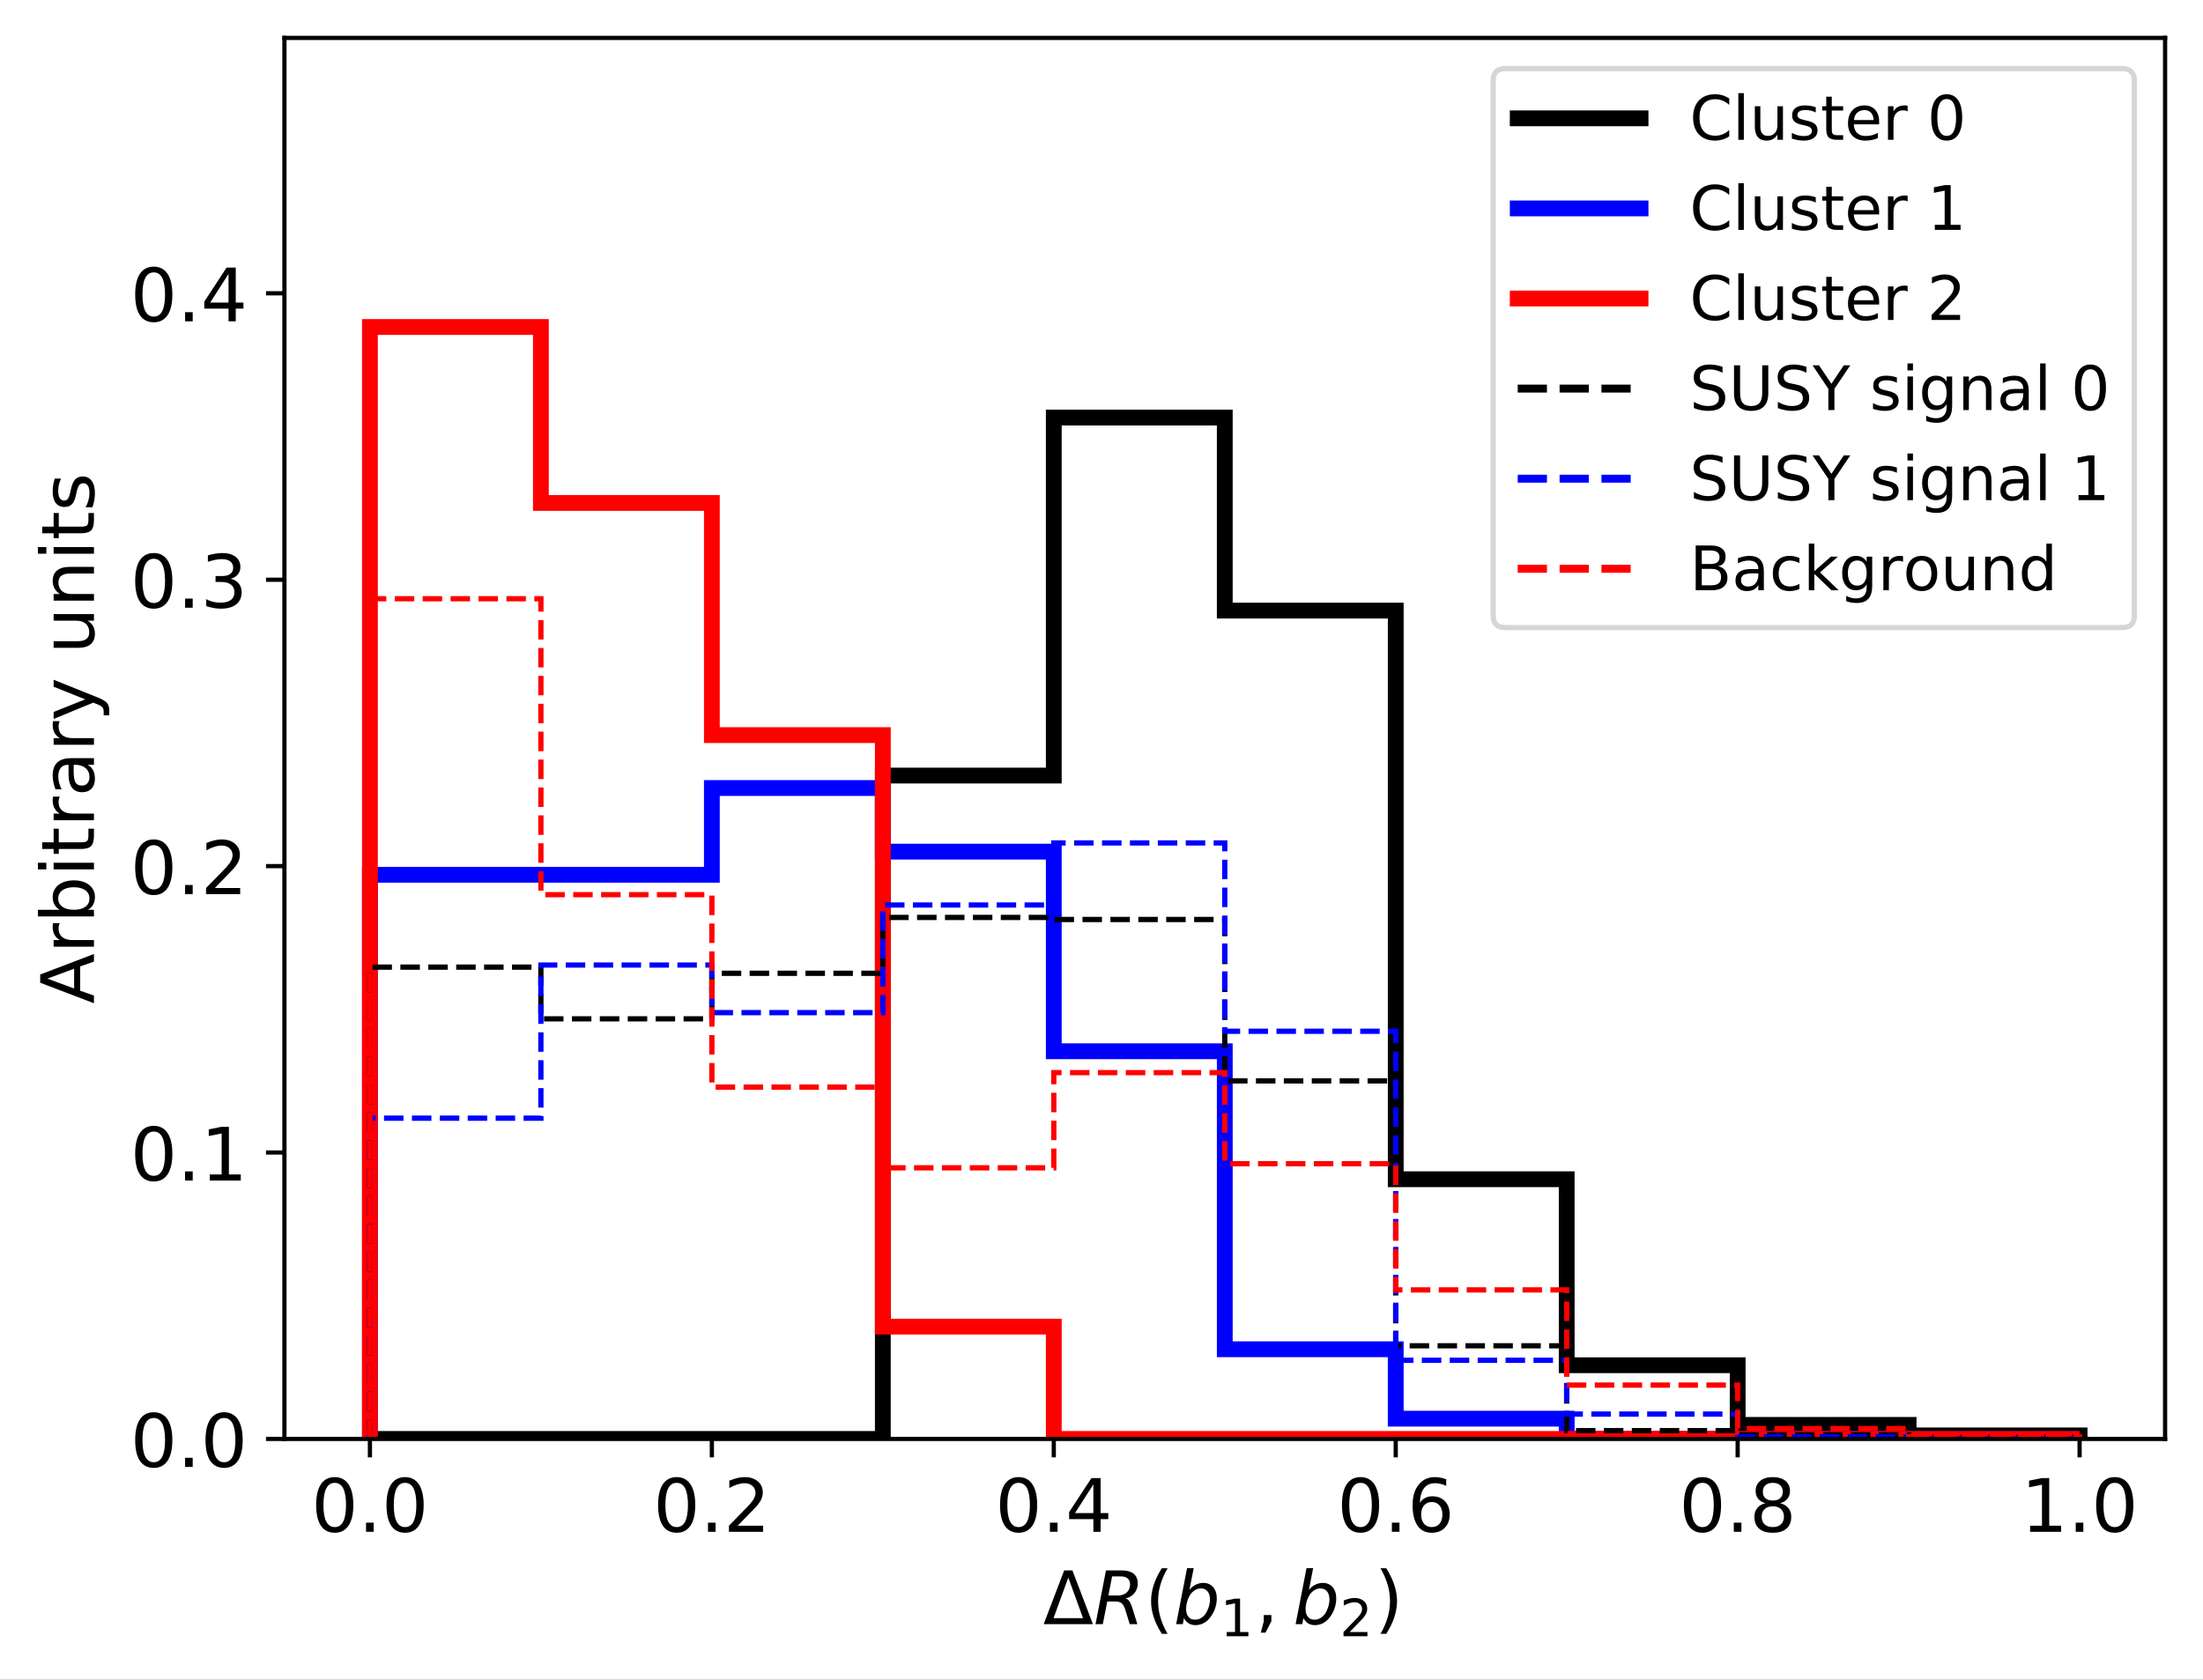 <?xml version="1.0" encoding="UTF-8"?>
<svg xmlns="http://www.w3.org/2000/svg" xmlns:xlink="http://www.w3.org/1999/xlink" width="418.332pt" height="319.059pt" viewBox="0 0 418.332 319.059" version="1.1">
<rect x="0" y="0" width="418.332" height="319.059" fill="#333333" stroke="none"/>
<defs>
<g>
<symbol overflow="visible" id="glyph0-0">
<path style="stroke:none;" d="M 4.453 -9.297 C 3.738 -9.297 3.207 -8.945 2.844 -8.246 C 2.477 -7.547 2.309 -6.496 2.309 -5.098 C 2.309 -3.695 2.477 -2.645 2.844 -1.945 C 3.207 -1.246 3.738 -0.895 4.453 -0.895 C 5.164 -0.895 5.699 -1.246 6.062 -1.945 C 6.41 -2.645 6.594 -3.695 6.594 -5.098 C 6.594 -6.496 6.41 -7.547 6.062 -8.246 C 5.699 -8.945 5.164 -9.297 4.453 -9.297 M 4.453 -10.387 C 5.586 -10.387 6.453 -9.926 7.07 -9.031 C 7.672 -8.121 7.98 -6.805 7.98 -5.098 C 7.98 -3.375 7.672 -2.059 7.07 -1.16 C 6.453 -0.266 5.586 0.184 4.453 0.184 C 3.305 0.184 2.422 -0.266 1.82 -1.16 C 1.219 -2.059 0.926 -3.375 0.926 -5.098 C 0.926 -6.805 1.219 -8.121 1.82 -9.031 C 2.422 -9.926 3.305 -10.387 4.453 -10.387 "/>
</symbol>
<symbol overflow="visible" id="glyph0-1">
<path style="stroke:none;" d="M 1.496 -1.734 L 2.941 -1.734 L 2.941 0 L 1.496 0 L 1.496 -1.734 "/>
</symbol>
<symbol overflow="visible" id="glyph0-2">
<path style="stroke:none;" d="M 2.688 -1.16 L 7.504 -1.16 L 7.504 0 L 1.023 0 L 1.023 -1.16 C 1.539 -1.695 2.254 -2.422 3.164 -3.348 C 4.059 -4.258 4.633 -4.844 4.871 -5.109 C 5.32 -5.602 5.629 -6.02 5.797 -6.371 C 5.965 -6.707 6.062 -7.055 6.062 -7.391 C 6.062 -7.926 5.867 -8.371 5.488 -8.707 C 5.109 -9.043 4.621 -9.227 4.004 -9.227 C 3.57 -9.227 3.109 -9.141 2.633 -9.004 C 2.156 -8.848 1.637 -8.625 1.094 -8.316 L 1.094 -9.715 C 1.652 -9.941 2.172 -10.109 2.645 -10.219 C 3.121 -10.332 3.57 -10.387 3.977 -10.387 C 5.027 -10.387 5.867 -10.121 6.496 -9.59 C 7.125 -9.059 7.449 -8.359 7.449 -7.477 C 7.449 -7.055 7.363 -6.648 7.211 -6.285 C 7.055 -5.906 6.777 -5.461 6.355 -4.957 C 6.242 -4.816 5.879 -4.438 5.266 -3.809 C 4.648 -3.18 3.793 -2.297 2.688 -1.16 "/>
</symbol>
<symbol overflow="visible" id="glyph0-3">
<path style="stroke:none;" d="M 5.293 -9.004 L 1.805 -3.555 L 5.293 -3.555 L 5.293 -9.004 M 4.93 -10.207 L 6.664 -10.207 L 6.664 -3.555 L 8.121 -3.555 L 8.121 -2.406 L 6.664 -2.406 L 6.664 0 L 5.293 0 L 5.293 -2.406 L 0.688 -2.406 L 0.688 -3.738 L 4.93 -10.207 "/>
</symbol>
<symbol overflow="visible" id="glyph0-4">
<path style="stroke:none;" d="M 4.621 -5.656 C 4.004 -5.656 3.516 -5.434 3.148 -5.012 C 2.785 -4.594 2.605 -4.004 2.605 -3.277 C 2.605 -2.535 2.785 -1.945 3.148 -1.527 C 3.516 -1.105 4.004 -0.895 4.621 -0.895 C 5.234 -0.895 5.727 -1.105 6.09 -1.527 C 6.453 -1.945 6.637 -2.535 6.637 -3.277 C 6.637 -4.004 6.453 -4.594 6.09 -5.012 C 5.727 -5.434 5.234 -5.656 4.621 -5.656 M 7.363 -9.98 L 7.363 -8.723 C 7.016 -8.891 6.664 -9.016 6.312 -9.102 C 5.949 -9.184 5.602 -9.227 5.266 -9.227 C 4.34 -9.227 3.641 -8.918 3.164 -8.301 C 2.688 -7.688 2.406 -6.746 2.352 -5.516 C 2.617 -5.906 2.953 -6.215 3.359 -6.426 C 3.766 -6.637 4.215 -6.746 4.703 -6.746 C 5.727 -6.746 6.539 -6.426 7.125 -5.809 C 7.715 -5.195 8.023 -4.34 8.023 -3.277 C 8.023 -2.227 7.699 -1.387 7.086 -0.758 C 6.469 -0.125 5.641 0.184 4.621 0.184 C 3.445 0.184 2.535 -0.266 1.918 -1.16 C 1.289 -2.059 0.98 -3.375 0.98 -5.098 C 0.98 -6.707 1.359 -7.992 2.129 -8.945 C 2.883 -9.898 3.922 -10.387 5.207 -10.387 C 5.543 -10.387 5.895 -10.348 6.258 -10.289 C 6.609 -10.219 6.973 -10.121 7.363 -9.98 "/>
</symbol>
<symbol overflow="visible" id="glyph0-5">
<path style="stroke:none;" d="M 4.453 -4.844 C 3.793 -4.844 3.277 -4.66 2.898 -4.312 C 2.52 -3.961 2.34 -3.484 2.34 -2.871 C 2.34 -2.254 2.52 -1.766 2.898 -1.414 C 3.277 -1.062 3.793 -0.895 4.453 -0.895 C 5.098 -0.895 5.613 -1.062 5.992 -1.43 C 6.371 -1.777 6.566 -2.254 6.566 -2.871 C 6.566 -3.484 6.371 -3.961 6.008 -4.312 C 5.629 -4.66 5.109 -4.844 4.453 -4.844 M 3.066 -5.434 C 2.477 -5.57 2.016 -5.852 1.68 -6.258 C 1.344 -6.664 1.191 -7.152 1.191 -7.742 C 1.191 -8.555 1.469 -9.199 2.059 -9.676 C 2.633 -10.148 3.43 -10.387 4.453 -10.387 C 5.461 -10.387 6.258 -10.148 6.848 -9.676 C 7.422 -9.199 7.715 -8.555 7.715 -7.742 C 7.715 -7.152 7.547 -6.664 7.211 -6.258 C 6.875 -5.852 6.426 -5.57 5.84 -5.434 C 6.496 -5.277 7.016 -4.969 7.391 -4.523 C 7.758 -4.074 7.953 -3.516 7.953 -2.871 C 7.953 -1.875 7.645 -1.121 7.043 -0.602 C 6.426 -0.07 5.57 0.184 4.453 0.184 C 3.316 0.184 2.449 -0.07 1.848 -0.602 C 1.246 -1.121 0.953 -1.875 0.953 -2.871 C 0.953 -3.516 1.133 -4.074 1.512 -4.523 C 1.875 -4.969 2.395 -5.277 3.066 -5.434 M 2.562 -7.617 C 2.562 -7.086 2.715 -6.664 3.051 -6.371 C 3.387 -6.074 3.852 -5.938 4.453 -5.938 C 5.039 -5.938 5.504 -6.074 5.84 -6.371 C 6.176 -6.664 6.344 -7.086 6.344 -7.617 C 6.344 -8.148 6.176 -8.555 5.84 -8.848 C 5.504 -9.141 5.039 -9.297 4.453 -9.297 C 3.852 -9.297 3.387 -9.141 3.051 -8.848 C 2.715 -8.555 2.562 -8.148 2.562 -7.617 "/>
</symbol>
<symbol overflow="visible" id="glyph0-6">
<path style="stroke:none;" d="M 1.734 -1.16 L 3.988 -1.16 L 3.988 -8.945 L 1.539 -8.457 L 1.539 -9.715 L 3.977 -10.207 L 5.363 -10.207 L 5.363 -1.16 L 7.617 -1.16 L 7.617 0 L 1.734 0 L 1.734 -1.16 "/>
</symbol>
<symbol overflow="visible" id="glyph0-7">
<path style="stroke:none;" d="M 4.34 -10.625 C 3.723 -9.562 3.277 -8.527 2.98 -7.504 C 2.676 -6.48 2.535 -5.445 2.535 -4.395 C 2.535 -3.332 2.676 -2.297 2.98 -1.273 C 3.277 -0.238 3.723 0.785 4.34 1.836 L 3.246 1.836 C 2.562 0.758 2.043 -0.281 1.707 -1.316 C 1.371 -2.352 1.203 -3.375 1.203 -4.395 C 1.203 -5.402 1.371 -6.426 1.707 -7.461 C 2.043 -8.496 2.547 -9.547 3.246 -10.625 L 4.34 -10.625 "/>
</symbol>
<symbol overflow="visible" id="glyph0-8">
<path style="stroke:none;" d="M 1.637 -1.734 L 3.078 -1.734 L 3.078 -0.559 L 1.961 1.609 L 1.078 1.609 L 1.637 -0.559 L 1.637 -1.734 "/>
</symbol>
<symbol overflow="visible" id="glyph0-9">
<path style="stroke:none;" d="M 1.121 -10.625 L 2.211 -10.625 C 2.883 -9.547 3.402 -8.496 3.738 -7.461 C 4.074 -6.426 4.258 -5.402 4.258 -4.395 C 4.258 -3.375 4.074 -2.352 3.738 -1.316 C 3.402 -0.281 2.883 0.758 2.211 1.836 L 1.121 1.836 C 1.723 0.785 2.172 -0.238 2.477 -1.273 C 2.773 -2.297 2.926 -3.332 2.926 -4.395 C 2.926 -5.445 2.773 -6.48 2.477 -7.504 C 2.172 -8.527 1.723 -9.562 1.121 -10.625 "/>
</symbol>
<symbol overflow="visible" id="glyph0-10">
<path style="stroke:none;" d="M 5.684 -5.504 C 6.344 -5.363 6.859 -5.066 7.223 -4.621 C 7.59 -4.172 7.785 -3.613 7.785 -2.969 C 7.785 -1.961 7.434 -1.176 6.746 -0.629 C 6.047 -0.086 5.066 0.184 3.793 0.184 C 3.359 0.184 2.91 0.141 2.465 0.055 C 2.016 -0.016 1.539 -0.141 1.062 -0.309 L 1.062 -1.637 C 1.441 -1.414 1.863 -1.246 2.324 -1.133 C 2.773 -1.023 3.246 -0.965 3.754 -0.965 C 4.621 -0.965 5.277 -1.133 5.727 -1.469 C 6.176 -1.805 6.41 -2.309 6.41 -2.969 C 6.41 -3.555 6.203 -4.031 5.781 -4.367 C 5.363 -4.703 4.773 -4.887 4.02 -4.887 L 2.828 -4.887 L 2.828 -6.02 L 4.074 -6.02 C 4.746 -6.02 5.266 -6.145 5.629 -6.426 C 5.992 -6.691 6.176 -7.086 6.176 -7.602 C 6.176 -8.121 5.977 -8.527 5.613 -8.805 C 5.234 -9.086 4.703 -9.227 4.02 -9.227 C 3.641 -9.227 3.234 -9.184 2.801 -9.102 C 2.367 -9.016 1.891 -8.891 1.371 -8.723 L 1.371 -9.953 C 1.891 -10.094 2.379 -10.207 2.844 -10.277 C 3.289 -10.348 3.723 -10.387 4.145 -10.387 C 5.18 -10.387 6.008 -10.148 6.621 -9.676 C 7.238 -9.199 7.547 -8.555 7.547 -7.742 C 7.547 -7.184 7.379 -6.707 7.055 -6.312 C 6.734 -5.922 6.273 -5.641 5.684 -5.504 "/>
</symbol>
<symbol overflow="visible" id="glyph1-0">
<path style="stroke:none;" d="M 3.527 -9.07 L 2.828 -5.445 L 4.605 -5.445 C 5.305 -5.445 5.867 -5.629 6.301 -6.02 C 6.719 -6.41 6.945 -6.914 6.945 -7.531 C 6.945 -8.023 6.789 -8.398 6.512 -8.664 C 6.215 -8.934 5.797 -9.07 5.266 -9.07 L 3.527 -9.07 M 6.062 -4.898 C 6.344 -4.828 6.594 -4.66 6.789 -4.395 C 6.984 -4.117 7.211 -3.586 7.461 -2.785 L 8.328 0 L 6.875 0 L 6.074 -2.617 C 5.867 -3.289 5.629 -3.738 5.363 -3.961 C 5.082 -4.188 4.676 -4.312 4.129 -4.312 L 2.605 -4.312 L 1.766 0 L 0.379 0 L 2.367 -10.207 L 5.473 -10.207 C 6.41 -10.207 7.141 -9.98 7.645 -9.562 C 8.148 -9.141 8.398 -8.527 8.398 -7.727 C 8.398 -7.016 8.176 -6.398 7.758 -5.879 C 7.32 -5.348 6.762 -5.027 6.062 -4.898 "/>
</symbol>
<symbol overflow="visible" id="glyph1-1">
<path style="stroke:none;" d="M 6.93 -4.676 C 6.93 -5.336 6.777 -5.852 6.469 -6.23 C 6.16 -6.594 5.754 -6.789 5.223 -6.789 C 4.828 -6.789 4.465 -6.691 4.129 -6.496 C 3.793 -6.301 3.5 -6.035 3.246 -5.684 C 2.98 -5.293 2.773 -4.859 2.617 -4.355 C 2.465 -3.852 2.395 -3.359 2.395 -2.871 C 2.395 -2.238 2.535 -1.75 2.844 -1.387 C 3.137 -1.023 3.543 -0.855 4.074 -0.855 C 4.465 -0.855 4.828 -0.938 5.164 -1.133 C 5.504 -1.316 5.809 -1.582 6.062 -1.945 C 6.312 -2.309 6.523 -2.742 6.691 -3.246 C 6.848 -3.754 6.93 -4.227 6.93 -4.676 M 3.023 -6.496 C 3.332 -6.914 3.711 -7.238 4.188 -7.477 C 4.648 -7.715 5.137 -7.84 5.656 -7.84 C 6.441 -7.84 7.055 -7.574 7.52 -7.043 C 7.98 -6.512 8.219 -5.797 8.219 -4.898 C 8.219 -4.156 8.078 -3.445 7.812 -2.758 C 7.531 -2.059 7.152 -1.441 6.648 -0.91 C 6.312 -0.547 5.938 -0.281 5.516 -0.098 C 5.082 0.086 4.633 0.184 4.172 0.184 C 3.668 0.184 3.246 0.07 2.883 -0.152 C 2.52 -0.379 2.211 -0.715 1.988 -1.16 L 1.766 0 L 0.504 0 L 2.574 -10.641 L 3.836 -10.641 L 3.023 -6.496 "/>
</symbol>
<symbol overflow="visible" id="glyph2-0">
<path style="stroke:none;" d="M 1.215 -0.812 L 2.793 -0.812 L 2.793 -6.262 L 1.078 -5.918 L 1.078 -6.801 L 2.781 -7.145 L 3.754 -7.145 L 3.754 -0.812 L 5.332 -0.812 L 5.332 0 L 1.215 0 L 1.215 -0.812 "/>
</symbol>
<symbol overflow="visible" id="glyph2-1">
<path style="stroke:none;" d="M 1.883 -0.812 L 5.254 -0.812 L 5.254 0 L 0.715 0 L 0.715 -0.812 C 1.078 -1.188 1.578 -1.695 2.215 -2.344 C 2.844 -2.98 3.242 -3.391 3.41 -3.578 C 3.723 -3.922 3.941 -4.215 4.059 -4.461 C 4.176 -4.695 4.242 -4.938 4.242 -5.176 C 4.242 -5.547 4.105 -5.859 3.84 -6.094 C 3.578 -6.332 3.234 -6.457 2.805 -6.457 C 2.5 -6.457 2.176 -6.398 1.844 -6.301 C 1.508 -6.195 1.148 -6.035 0.766 -5.82 L 0.766 -6.801 C 1.156 -6.957 1.52 -7.074 1.852 -7.152 C 2.184 -7.23 2.5 -7.273 2.781 -7.273 C 3.52 -7.273 4.105 -7.086 4.547 -6.715 C 4.988 -6.34 5.215 -5.852 5.215 -5.234 C 5.215 -4.938 5.156 -4.656 5.047 -4.398 C 4.938 -4.137 4.742 -3.82 4.449 -3.469 C 4.371 -3.371 4.117 -3.105 3.684 -2.664 C 3.254 -2.223 2.656 -1.605 1.883 -0.812 "/>
</symbol>
<symbol overflow="visible" id="glyph3-0">
<path style="stroke:none;" d="M -8.848 -4.789 L -3.766 -2.91 L -3.766 -6.664 L -8.848 -4.789 M -10.207 -4.004 L -10.207 -5.57 L 0 -9.465 L 0 -8.023 L -2.617 -7.098 L -2.617 -2.492 L 0 -1.566 L 0 -0.113 L -10.207 -4.004 "/>
</symbol>
<symbol overflow="visible" id="glyph3-1">
<path style="stroke:none;" d="M -6.48 -5.754 C -6.566 -5.613 -6.621 -5.461 -6.664 -5.293 C -6.691 -5.125 -6.719 -4.941 -6.719 -4.746 C -6.719 -4.031 -6.48 -3.484 -6.02 -3.109 C -5.559 -2.715 -4.898 -2.535 -4.031 -2.535 L 0 -2.535 L 0 -1.273 L -7.656 -1.273 L -7.656 -2.535 L -6.469 -2.535 C -6.93 -2.785 -7.281 -3.137 -7.504 -3.555 C -7.727 -3.977 -7.84 -4.492 -7.84 -5.109 C -7.84 -5.195 -7.824 -5.293 -7.824 -5.402 C -7.812 -5.504 -7.797 -5.613 -7.77 -5.754 L -6.48 -5.754 "/>
</symbol>
<symbol overflow="visible" id="glyph3-2">
<path style="stroke:none;" d="M -3.82 -6.816 C -4.746 -6.816 -5.461 -6.621 -5.992 -6.242 C -6.523 -5.852 -6.789 -5.336 -6.789 -4.676 C -6.789 -4.004 -6.523 -3.484 -5.992 -3.109 C -5.461 -2.715 -4.746 -2.535 -3.82 -2.535 C -2.898 -2.535 -2.172 -2.715 -1.637 -3.109 C -1.105 -3.484 -0.855 -4.004 -0.855 -4.676 C -0.855 -5.336 -1.105 -5.852 -1.637 -6.242 C -2.172 -6.621 -2.898 -6.816 -3.82 -6.816 M -6.496 -2.535 C -6.945 -2.785 -7.281 -3.121 -7.504 -3.527 C -7.727 -3.934 -7.84 -4.426 -7.84 -4.984 C -7.84 -5.906 -7.461 -6.664 -6.734 -7.254 C -5.992 -7.824 -5.027 -8.121 -3.82 -8.121 C -2.617 -8.121 -1.637 -7.824 -0.91 -7.254 C -0.184 -6.664 0.184 -5.906 0.184 -4.984 C 0.184 -4.426 0.07 -3.934 -0.141 -3.527 C -0.352 -3.121 -0.688 -2.785 -1.148 -2.535 L 0 -2.535 L 0 -1.273 L -10.641 -1.273 L -10.641 -2.535 L -6.496 -2.535 "/>
</symbol>
<symbol overflow="visible" id="glyph3-3">
<path style="stroke:none;" d="M -7.656 -1.316 L -7.656 -2.574 L 0 -2.574 L 0 -1.316 L -7.656 -1.316 M -10.641 -1.316 L -10.641 -2.574 L -9.043 -2.574 L -9.043 -1.316 L -10.641 -1.316 "/>
</symbol>
<symbol overflow="visible" id="glyph3-4">
<path style="stroke:none;" d="M -9.828 -2.562 L -7.656 -2.562 L -7.656 -5.152 L -6.68 -5.152 L -6.68 -2.562 L -2.52 -2.562 C -1.891 -2.562 -1.484 -2.645 -1.316 -2.812 C -1.133 -2.98 -1.051 -3.332 -1.051 -3.863 L -1.051 -5.152 L 0 -5.152 L 0 -3.863 C 0 -2.883 -0.184 -2.211 -0.547 -1.848 C -0.91 -1.484 -1.566 -1.301 -2.52 -1.301 L -6.68 -1.301 L -6.68 -0.379 L -7.656 -0.379 L -7.656 -1.301 L -9.828 -1.301 L -9.828 -2.562 "/>
</symbol>
<symbol overflow="visible" id="glyph3-5">
<path style="stroke:none;" d="M -3.852 -4.801 C -3.852 -3.781 -3.723 -3.078 -3.5 -2.688 C -3.262 -2.297 -2.871 -2.102 -2.309 -2.102 C -1.863 -2.102 -1.496 -2.238 -1.246 -2.535 C -0.98 -2.828 -0.855 -3.234 -0.855 -3.738 C -0.855 -4.438 -1.094 -4.996 -1.598 -5.418 C -2.086 -5.84 -2.742 -6.047 -3.57 -6.047 L -3.852 -6.047 L -3.852 -4.801 M -4.367 -7.309 L 0 -7.309 L 0 -6.047 L -1.16 -6.047 C -0.688 -5.754 -0.352 -5.391 -0.141 -4.969 C 0.07 -4.551 0.184 -4.02 0.184 -3.402 C 0.184 -2.617 -0.027 -1.988 -0.461 -1.527 C -0.895 -1.062 -1.484 -0.84 -2.227 -0.84 C -3.078 -0.84 -3.723 -1.121 -4.172 -1.707 C -4.605 -2.281 -4.828 -3.137 -4.828 -4.285 L -4.828 -6.047 L -4.957 -6.047 C -5.531 -6.047 -5.977 -5.852 -6.301 -5.473 C -6.609 -5.098 -6.777 -4.562 -6.777 -3.879 C -6.777 -3.43 -6.719 -3.012 -6.609 -2.59 C -6.496 -2.172 -6.344 -1.777 -6.145 -1.398 L -7.309 -1.398 C -7.477 -1.848 -7.617 -2.297 -7.699 -2.73 C -7.785 -3.164 -7.84 -3.586 -7.84 -4.004 C -7.84 -5.109 -7.547 -5.938 -6.973 -6.48 C -6.398 -7.027 -5.531 -7.309 -4.367 -7.309 "/>
</symbol>
<symbol overflow="visible" id="glyph3-6">
<path style="stroke:none;" d="M 0.699 -4.508 C 1.598 -4.145 2.199 -3.793 2.477 -3.457 C 2.758 -3.121 2.898 -2.676 2.898 -2.113 L 2.898 -1.105 L 1.848 -1.105 L 1.848 -1.848 C 1.848 -2.184 1.766 -2.449 1.598 -2.645 C 1.43 -2.844 1.051 -3.051 0.434 -3.289 L -0.125 -3.516 L -7.656 -0.422 L -7.656 -1.75 L -1.664 -4.145 L -7.656 -6.539 L -7.656 -7.867 L 0.699 -4.508 "/>
</symbol>
<symbol overflow="visible" id="glyph3-7">
<path style="stroke:none;" d=""/>
</symbol>
<symbol overflow="visible" id="glyph3-8">
<path style="stroke:none;" d="M -3.023 -1.191 L -7.656 -1.191 L -7.656 -2.449 L -3.066 -2.449 C -2.34 -2.449 -1.805 -2.59 -1.441 -2.871 C -1.078 -3.148 -0.895 -3.57 -0.895 -4.145 C -0.895 -4.816 -1.105 -5.363 -1.539 -5.754 C -1.973 -6.145 -2.562 -6.344 -3.316 -6.344 L -7.656 -6.344 L -7.656 -7.602 L 0 -7.602 L 0 -6.344 L -1.176 -6.344 C -0.699 -6.035 -0.363 -5.672 -0.141 -5.277 C 0.07 -4.871 0.184 -4.41 0.184 -3.879 C 0.184 -2.996 -0.086 -2.324 -0.629 -1.875 C -1.16 -1.414 -1.961 -1.191 -3.023 -1.191 M -7.84 -4.355 L -7.84 -4.355 "/>
</symbol>
<symbol overflow="visible" id="glyph3-9">
<path style="stroke:none;" d="M -4.621 -7.688 L 0 -7.688 L 0 -6.426 L -4.578 -6.426 C -5.305 -6.426 -5.84 -6.273 -6.203 -5.992 C -6.566 -5.711 -6.746 -5.293 -6.746 -4.73 C -6.746 -4.047 -6.523 -3.516 -6.09 -3.121 C -5.656 -2.73 -5.066 -2.535 -4.324 -2.535 L 0 -2.535 L 0 -1.273 L -7.656 -1.273 L -7.656 -2.535 L -6.469 -2.535 C -6.914 -2.828 -7.266 -3.18 -7.488 -3.598 C -7.715 -4.004 -7.84 -4.48 -7.84 -5.012 C -7.84 -5.879 -7.559 -6.551 -7.016 -7 C -6.469 -7.449 -5.672 -7.688 -4.621 -7.688 "/>
</symbol>
<symbol overflow="visible" id="glyph3-10">
<path style="stroke:none;" d="M -7.434 -6.203 L -6.242 -6.203 C -6.41 -5.84 -6.551 -5.473 -6.648 -5.098 C -6.734 -4.703 -6.789 -4.312 -6.789 -3.906 C -6.789 -3.277 -6.691 -2.801 -6.496 -2.492 C -6.301 -2.184 -6.02 -2.031 -5.641 -2.031 C -5.348 -2.031 -5.125 -2.141 -4.957 -2.367 C -4.789 -2.59 -4.621 -3.039 -4.48 -3.711 L -4.383 -4.145 C -4.188 -5.039 -3.906 -5.672 -3.57 -6.047 C -3.219 -6.41 -2.73 -6.609 -2.113 -6.609 C -1.398 -6.609 -0.84 -6.328 -0.434 -5.77 C -0.016 -5.207 0.184 -4.426 0.184 -3.445 C 0.184 -3.023 0.141 -2.605 0.07 -2.156 C 0 -1.707 -0.113 -1.246 -0.281 -0.758 L -1.582 -0.758 C -1.328 -1.219 -1.148 -1.68 -1.035 -2.129 C -0.91 -2.574 -0.855 -3.023 -0.855 -3.473 C -0.855 -4.059 -0.953 -4.523 -1.148 -4.844 C -1.344 -5.152 -1.637 -5.32 -2.016 -5.32 C -2.352 -5.32 -2.617 -5.195 -2.801 -4.969 C -2.98 -4.746 -3.164 -4.242 -3.332 -3.457 L -3.43 -3.023 C -3.598 -2.238 -3.852 -1.664 -4.188 -1.328 C -4.523 -0.98 -4.984 -0.812 -5.586 -0.812 C -6.301 -0.812 -6.859 -1.062 -7.254 -1.566 C -7.645 -2.07 -7.84 -2.801 -7.84 -3.754 C -7.84 -4.215 -7.797 -4.648 -7.727 -5.066 C -7.656 -5.473 -7.559 -5.852 -7.434 -6.203 "/>
</symbol>
<symbol overflow="visible" id="glyph4-0">
<path style="stroke:none;" d="M 7.512 -7.848 L 7.512 -6.637 C 7.113 -6.984 6.707 -7.254 6.262 -7.441 C 5.82 -7.617 5.363 -7.707 4.875 -7.707 C 3.895 -7.707 3.148 -7.406 2.637 -6.812 C 2.121 -6.215 1.867 -5.363 1.867 -4.246 C 1.867 -3.125 2.121 -2.262 2.637 -1.668 C 3.148 -1.074 3.895 -0.781 4.875 -0.781 C 5.363 -0.781 5.82 -0.863 6.262 -1.051 C 6.707 -1.223 7.113 -1.492 7.512 -1.855 L 7.512 -0.652 C 7.102 -0.375 6.672 -0.176 6.227 -0.047 C 5.785 0.082 5.305 0.152 4.805 0.152 C 3.523 0.152 2.508 -0.234 1.762 -1.016 C 1.016 -1.797 0.652 -2.867 0.652 -4.246 C 0.652 -5.609 1.016 -6.684 1.762 -7.477 C 2.508 -8.258 3.523 -8.652 4.805 -8.652 C 5.316 -8.652 5.797 -8.582 6.238 -8.453 C 6.684 -8.316 7.113 -8.117 7.512 -7.848 "/>
</symbol>
<symbol overflow="visible" id="glyph4-1">
<path style="stroke:none;" d="M 1.098 -8.863 L 2.145 -8.863 L 2.145 0 L 1.098 0 L 1.098 -8.863 "/>
</symbol>
<symbol overflow="visible" id="glyph4-2">
<path style="stroke:none;" d="M 0.992 -2.52 L 0.992 -6.379 L 2.039 -6.379 L 2.039 -2.555 C 2.039 -1.949 2.156 -1.504 2.391 -1.203 C 2.625 -0.898 2.973 -0.746 3.453 -0.746 C 4.012 -0.746 4.465 -0.922 4.793 -1.281 C 5.121 -1.645 5.281 -2.133 5.281 -2.766 L 5.281 -6.379 L 6.332 -6.379 L 6.332 0 L 5.281 0 L 5.281 -0.98 C 5.027 -0.582 4.723 -0.305 4.398 -0.117 C 4.059 0.059 3.672 0.152 3.23 0.152 C 2.496 0.152 1.938 -0.07 1.562 -0.523 C 1.18 -0.969 0.992 -1.633 0.992 -2.52 M 3.625 -6.531 L 3.625 -6.531 "/>
</symbol>
<symbol overflow="visible" id="glyph4-3">
<path style="stroke:none;" d="M 5.168 -6.191 L 5.168 -5.203 C 4.863 -5.34 4.559 -5.457 4.246 -5.539 C 3.918 -5.609 3.594 -5.656 3.254 -5.656 C 2.73 -5.656 2.332 -5.574 2.074 -5.41 C 1.82 -5.246 1.691 -5.016 1.691 -4.699 C 1.691 -4.453 1.785 -4.27 1.973 -4.129 C 2.156 -3.988 2.531 -3.848 3.09 -3.73 L 3.453 -3.648 C 4.199 -3.488 4.723 -3.254 5.039 -2.973 C 5.34 -2.684 5.504 -2.273 5.504 -1.762 C 5.504 -1.168 5.27 -0.699 4.805 -0.363 C 4.34 -0.012 3.684 0.152 2.867 0.152 C 2.52 0.152 2.168 0.117 1.797 0.059 C 1.422 0 1.039 -0.094 0.629 -0.234 L 0.629 -1.316 C 1.016 -1.109 1.398 -0.957 1.773 -0.863 C 2.145 -0.758 2.52 -0.711 2.891 -0.711 C 3.383 -0.711 3.766 -0.793 4.035 -0.957 C 4.293 -1.121 4.43 -1.363 4.43 -1.68 C 4.43 -1.961 4.328 -2.18 4.141 -2.332 C 3.953 -2.484 3.535 -2.637 2.879 -2.777 L 2.52 -2.855 C 1.867 -2.996 1.387 -3.207 1.109 -3.488 C 0.816 -3.766 0.676 -4.152 0.676 -4.652 C 0.676 -5.246 0.887 -5.715 1.305 -6.039 C 1.727 -6.367 2.332 -6.531 3.125 -6.531 C 3.512 -6.531 3.871 -6.496 4.223 -6.438 C 4.559 -6.379 4.875 -6.297 5.168 -6.191 "/>
</symbol>
<symbol overflow="visible" id="glyph4-4">
<path style="stroke:none;" d="M 2.133 -8.188 L 2.133 -6.379 L 4.293 -6.379 L 4.293 -5.562 L 2.133 -5.562 L 2.133 -2.098 C 2.133 -1.574 2.203 -1.234 2.344 -1.098 C 2.484 -0.945 2.777 -0.875 3.219 -0.875 L 4.293 -0.875 L 4.293 0 L 3.219 0 C 2.402 0 1.844 -0.152 1.539 -0.453 C 1.234 -0.758 1.086 -1.305 1.086 -2.098 L 1.086 -5.562 L 0.316 -5.562 L 0.316 -6.379 L 1.086 -6.379 L 1.086 -8.188 L 2.133 -8.188 "/>
</symbol>
<symbol overflow="visible" id="glyph4-5">
<path style="stroke:none;" d="M 6.555 -3.453 L 6.555 -2.938 L 1.738 -2.938 C 1.785 -2.215 1.996 -1.656 2.391 -1.281 C 2.777 -0.91 3.312 -0.723 4.012 -0.723 C 4.41 -0.723 4.805 -0.77 5.18 -0.863 C 5.551 -0.957 5.938 -1.109 6.309 -1.316 L 6.309 -0.328 C 5.938 -0.164 5.551 -0.035 5.156 0.035 C 4.758 0.105 4.352 0.152 3.953 0.152 C 2.926 0.152 2.121 -0.141 1.527 -0.723 C 0.934 -1.305 0.641 -2.109 0.641 -3.125 C 0.641 -4.164 0.922 -4.992 1.48 -5.609 C 2.039 -6.215 2.809 -6.531 3.766 -6.531 C 4.629 -6.531 5.305 -6.25 5.809 -5.703 C 6.297 -5.145 6.555 -4.398 6.555 -3.453 M 5.504 -3.754 C 5.492 -4.328 5.328 -4.781 5.027 -5.133 C 4.711 -5.469 4.293 -5.645 3.777 -5.645 C 3.195 -5.645 2.73 -5.469 2.379 -5.145 C 2.027 -4.816 1.82 -4.352 1.773 -3.754 L 5.504 -3.754 "/>
</symbol>
<symbol overflow="visible" id="glyph4-6">
<path style="stroke:none;" d="M 4.793 -5.398 C 4.676 -5.469 4.547 -5.516 4.41 -5.551 C 4.27 -5.574 4.117 -5.598 3.953 -5.598 C 3.359 -5.598 2.902 -5.398 2.59 -5.016 C 2.262 -4.629 2.109 -4.082 2.109 -3.359 L 2.109 0 L 1.062 0 L 1.062 -6.379 L 2.109 -6.379 L 2.109 -5.387 C 2.32 -5.773 2.613 -6.062 2.961 -6.25 C 3.312 -6.438 3.742 -6.531 4.258 -6.531 C 4.328 -6.531 4.41 -6.52 4.5 -6.52 C 4.582 -6.508 4.676 -6.496 4.793 -6.473 L 4.793 -5.398 "/>
</symbol>
<symbol overflow="visible" id="glyph4-7">
<path style="stroke:none;" d=""/>
</symbol>
<symbol overflow="visible" id="glyph4-8">
<path style="stroke:none;" d="M 3.707 -7.742 C 3.113 -7.742 2.672 -7.453 2.367 -6.867 C 2.062 -6.285 1.926 -5.41 1.926 -4.246 C 1.926 -3.078 2.062 -2.203 2.367 -1.621 C 2.672 -1.039 3.113 -0.746 3.707 -0.746 C 4.305 -0.746 4.746 -1.039 5.051 -1.621 C 5.34 -2.203 5.492 -3.078 5.492 -4.246 C 5.492 -5.41 5.34 -6.285 5.051 -6.867 C 4.746 -7.453 4.305 -7.742 3.707 -7.742 M 3.707 -8.652 C 4.652 -8.652 5.375 -8.27 5.891 -7.523 C 6.391 -6.766 6.648 -5.668 6.648 -4.246 C 6.648 -2.809 6.391 -1.715 5.891 -0.969 C 5.375 -0.223 4.652 0.152 3.707 0.152 C 2.754 0.152 2.016 -0.223 1.516 -0.969 C 1.016 -1.715 0.77 -2.809 0.77 -4.246 C 0.77 -5.668 1.016 -6.766 1.516 -7.523 C 2.016 -8.27 2.754 -8.652 3.707 -8.652 "/>
</symbol>
<symbol overflow="visible" id="glyph4-9">
<path style="stroke:none;" d="M 1.445 -0.969 L 3.324 -0.969 L 3.324 -7.453 L 1.281 -7.043 L 1.281 -8.094 L 3.312 -8.5 L 4.465 -8.5 L 4.465 -0.969 L 6.344 -0.969 L 6.344 0 L 1.445 0 L 1.445 -0.969 "/>
</symbol>
<symbol overflow="visible" id="glyph4-10">
<path style="stroke:none;" d="M 2.238 -0.969 L 6.25 -0.969 L 6.25 0 L 0.852 0 L 0.852 -0.969 C 1.281 -1.41 1.879 -2.016 2.637 -2.789 C 3.383 -3.547 3.859 -4.035 4.059 -4.258 C 4.43 -4.664 4.688 -5.016 4.828 -5.305 C 4.969 -5.586 5.051 -5.879 5.051 -6.156 C 5.051 -6.602 4.887 -6.973 4.57 -7.254 C 4.258 -7.535 3.848 -7.684 3.336 -7.684 C 2.973 -7.684 2.59 -7.617 2.191 -7.5 C 1.797 -7.371 1.363 -7.184 0.91 -6.926 L 0.91 -8.094 C 1.375 -8.281 1.809 -8.422 2.203 -8.512 C 2.602 -8.605 2.973 -8.652 3.312 -8.652 C 4.188 -8.652 4.887 -8.43 5.41 -7.988 C 5.938 -7.547 6.203 -6.961 6.203 -6.227 C 6.203 -5.879 6.133 -5.539 6.008 -5.234 C 5.879 -4.922 5.645 -4.547 5.293 -4.129 C 5.203 -4.012 4.898 -3.695 4.387 -3.172 C 3.871 -2.648 3.16 -1.914 2.238 -0.969 "/>
</symbol>
<symbol overflow="visible" id="glyph4-11">
<path style="stroke:none;" d="M 6.238 -8.223 L 6.238 -7.102 C 5.797 -7.312 5.387 -7.465 5.004 -7.57 C 4.605 -7.66 4.234 -7.719 3.883 -7.719 C 3.254 -7.719 2.766 -7.594 2.426 -7.359 C 2.086 -7.113 1.926 -6.766 1.926 -6.32 C 1.926 -5.949 2.027 -5.656 2.262 -5.469 C 2.484 -5.27 2.914 -5.121 3.547 -5.004 L 4.246 -4.863 C 5.098 -4.699 5.727 -4.41 6.133 -4 C 6.543 -3.582 6.754 -3.031 6.754 -2.344 C 6.754 -1.516 6.473 -0.898 5.926 -0.477 C 5.363 -0.059 4.559 0.152 3.5 0.152 C 3.09 0.152 2.66 0.105 2.203 0.023 C 1.75 -0.059 1.281 -0.188 0.805 -0.375 L 0.805 -1.562 C 1.27 -1.293 1.727 -1.098 2.168 -0.969 C 2.613 -0.828 3.055 -0.77 3.5 -0.77 C 4.152 -0.77 4.652 -0.898 5.016 -1.156 C 5.363 -1.41 5.551 -1.773 5.551 -2.262 C 5.551 -2.684 5.422 -3.008 5.168 -3.242 C 4.91 -3.477 4.488 -3.648 3.906 -3.766 L 3.207 -3.906 C 2.344 -4.07 1.727 -4.34 1.34 -4.711 C 0.957 -5.074 0.77 -5.574 0.77 -6.227 C 0.77 -6.973 1.027 -7.57 1.562 -8 C 2.086 -8.43 2.82 -8.652 3.754 -8.652 C 4.152 -8.652 4.547 -8.617 4.969 -8.547 C 5.375 -8.477 5.797 -8.363 6.238 -8.223 "/>
</symbol>
<symbol overflow="visible" id="glyph4-12">
<path style="stroke:none;" d="M 1.016 -8.5 L 2.168 -8.5 L 2.168 -3.336 C 2.168 -2.426 2.332 -1.762 2.66 -1.363 C 2.984 -0.969 3.523 -0.77 4.27 -0.77 C 5.004 -0.77 5.539 -0.969 5.867 -1.363 C 6.191 -1.762 6.367 -2.426 6.367 -3.336 L 6.367 -8.5 L 7.523 -8.5 L 7.523 -3.195 C 7.523 -2.074 7.242 -1.246 6.695 -0.688 C 6.145 -0.129 5.34 0.152 4.27 0.152 C 3.195 0.152 2.379 -0.129 1.832 -0.688 C 1.281 -1.246 1.016 -2.074 1.016 -3.195 L 1.016 -8.5 "/>
</symbol>
<symbol overflow="visible" id="glyph4-13">
<path style="stroke:none;" d="M -0.012 -8.5 L 1.211 -8.5 L 3.57 -5.004 L 5.914 -8.5 L 7.148 -8.5 L 4.141 -4.047 L 4.141 0 L 2.984 0 L 2.984 -4.047 L -0.012 -8.5 "/>
</symbol>
<symbol overflow="visible" id="glyph4-14">
<path style="stroke:none;" d="M 1.098 -6.379 L 2.145 -6.379 L 2.145 0 L 1.098 0 L 1.098 -6.379 M 1.098 -8.863 L 2.145 -8.863 L 2.145 -7.535 L 1.098 -7.535 L 1.098 -8.863 "/>
</symbol>
<symbol overflow="visible" id="glyph4-15">
<path style="stroke:none;" d="M 5.293 -3.266 C 5.293 -4.012 5.133 -4.605 4.828 -5.027 C 4.512 -5.445 4.07 -5.656 3.512 -5.656 C 2.949 -5.656 2.508 -5.445 2.191 -5.027 C 1.879 -4.605 1.727 -4.012 1.727 -3.266 C 1.727 -2.508 1.879 -1.926 2.191 -1.504 C 2.508 -1.086 2.949 -0.875 3.512 -0.875 C 4.07 -0.875 4.512 -1.086 4.828 -1.504 C 5.133 -1.926 5.293 -2.508 5.293 -3.266 M 6.344 -0.793 C 6.344 0.281 6.098 1.086 5.621 1.621 C 5.133 2.145 4.398 2.414 3.406 2.414 C 3.031 2.414 2.695 2.379 2.367 2.332 C 2.039 2.273 1.715 2.191 1.41 2.074 L 1.41 1.062 C 1.715 1.223 2.016 1.34 2.32 1.422 C 2.625 1.504 2.926 1.551 3.242 1.551 C 3.918 1.551 4.43 1.363 4.781 1.016 C 5.121 0.652 5.293 0.117 5.293 -0.605 L 5.293 -1.121 C 5.074 -0.746 4.793 -0.465 4.453 -0.281 C 4.117 -0.094 3.719 0 3.254 0 C 2.461 0 1.832 -0.293 1.352 -0.887 C 0.875 -1.48 0.641 -2.273 0.641 -3.266 C 0.641 -4.246 0.875 -5.039 1.352 -5.633 C 1.832 -6.227 2.461 -6.531 3.254 -6.531 C 3.719 -6.531 4.117 -6.438 4.453 -6.25 C 4.793 -6.062 5.074 -5.785 5.293 -5.41 L 5.293 -6.379 L 6.344 -6.379 L 6.344 -0.793 "/>
</symbol>
<symbol overflow="visible" id="glyph4-16">
<path style="stroke:none;" d="M 6.402 -3.848 L 6.402 0 L 5.352 0 L 5.352 -3.812 C 5.352 -4.418 5.223 -4.863 4.992 -5.168 C 4.758 -5.469 4.41 -5.621 3.941 -5.621 C 3.371 -5.621 2.926 -5.434 2.602 -5.074 C 2.273 -4.711 2.109 -4.223 2.109 -3.605 L 2.109 0 L 1.062 0 L 1.062 -6.379 L 2.109 -6.379 L 2.109 -5.387 C 2.355 -5.762 2.648 -6.051 2.996 -6.238 C 3.336 -6.426 3.73 -6.531 4.176 -6.531 C 4.898 -6.531 5.457 -6.297 5.832 -5.844 C 6.203 -5.387 6.402 -4.723 6.402 -3.848 "/>
</symbol>
<symbol overflow="visible" id="glyph4-17">
<path style="stroke:none;" d="M 4 -3.207 C 3.148 -3.207 2.566 -3.102 2.238 -2.914 C 1.914 -2.719 1.75 -2.391 1.75 -1.926 C 1.75 -1.551 1.867 -1.246 2.109 -1.039 C 2.355 -0.816 2.695 -0.711 3.113 -0.711 C 3.695 -0.711 4.164 -0.91 4.512 -1.328 C 4.863 -1.738 5.039 -2.285 5.039 -2.973 L 5.039 -3.207 L 4 -3.207 M 6.086 -3.637 L 6.086 0 L 5.039 0 L 5.039 -0.969 C 4.793 -0.57 4.488 -0.293 4.141 -0.117 C 3.789 0.059 3.348 0.152 2.832 0.152 C 2.18 0.152 1.656 -0.023 1.27 -0.387 C 0.887 -0.746 0.699 -1.234 0.699 -1.855 C 0.699 -2.566 0.934 -3.102 1.422 -3.477 C 1.902 -3.836 2.613 -4.023 3.57 -4.023 L 5.039 -4.023 L 5.039 -4.129 C 5.039 -4.605 4.875 -4.98 4.559 -5.246 C 4.246 -5.504 3.801 -5.645 3.23 -5.645 C 2.855 -5.645 2.508 -5.598 2.156 -5.504 C 1.809 -5.41 1.48 -5.281 1.168 -5.121 L 1.168 -6.086 C 1.539 -6.227 1.914 -6.344 2.273 -6.414 C 2.637 -6.484 2.984 -6.531 3.336 -6.531 C 4.258 -6.531 4.945 -6.285 5.398 -5.809 C 5.855 -5.328 6.086 -4.605 6.086 -3.637 "/>
</symbol>
<symbol overflow="visible" id="glyph4-18">
<path style="stroke:none;" d="M 2.297 -4.059 L 2.297 -0.945 L 4.141 -0.945 C 4.758 -0.945 5.215 -1.074 5.516 -1.328 C 5.809 -1.586 5.961 -1.973 5.961 -2.508 C 5.961 -3.031 5.809 -3.418 5.516 -3.672 C 5.215 -3.93 4.758 -4.059 4.141 -4.059 L 2.297 -4.059 M 2.297 -7.559 L 2.297 -4.992 L 4 -4.992 C 4.559 -4.992 4.969 -5.098 5.246 -5.305 C 5.527 -5.516 5.668 -5.832 5.668 -6.273 C 5.668 -6.695 5.527 -7.02 5.246 -7.23 C 4.969 -7.441 4.559 -7.559 4 -7.559 L 2.297 -7.559 M 1.145 -8.5 L 4.082 -8.5 C 4.957 -8.5 5.633 -8.316 6.109 -7.953 C 6.578 -7.582 6.824 -7.066 6.824 -6.402 C 6.824 -5.879 6.695 -5.457 6.449 -5.156 C 6.203 -4.852 5.855 -4.652 5.387 -4.582 C 5.949 -4.453 6.391 -4.199 6.707 -3.812 C 7.008 -3.43 7.172 -2.949 7.172 -2.379 C 7.172 -1.609 6.902 -1.027 6.391 -0.617 C 5.879 -0.199 5.145 0 4.199 0 L 1.145 0 L 1.145 -8.5 "/>
</symbol>
<symbol overflow="visible" id="glyph4-19">
<path style="stroke:none;" d="M 5.691 -6.133 L 5.691 -5.156 C 5.387 -5.316 5.098 -5.434 4.793 -5.516 C 4.488 -5.598 4.199 -5.645 3.895 -5.645 C 3.219 -5.645 2.684 -5.422 2.309 -4.992 C 1.938 -4.559 1.75 -3.953 1.75 -3.184 C 1.75 -2.402 1.938 -1.797 2.309 -1.363 C 2.684 -0.934 3.219 -0.723 3.895 -0.723 C 4.199 -0.723 4.488 -0.758 4.793 -0.84 C 5.098 -0.922 5.387 -1.051 5.691 -1.211 L 5.691 -0.246 C 5.387 -0.105 5.086 0 4.781 0.059 C 4.465 0.117 4.129 0.152 3.777 0.152 C 2.82 0.152 2.051 -0.141 1.492 -0.746 C 0.922 -1.34 0.641 -2.156 0.641 -3.184 C 0.641 -4.223 0.922 -5.039 1.492 -5.633 C 2.062 -6.227 2.844 -6.531 3.848 -6.531 C 4.176 -6.531 4.488 -6.496 4.793 -6.426 C 5.098 -6.355 5.398 -6.262 5.691 -6.133 "/>
</symbol>
<symbol overflow="visible" id="glyph4-20">
<path style="stroke:none;" d="M 1.062 -8.863 L 2.109 -8.863 L 2.109 -3.625 L 5.234 -6.379 L 6.578 -6.379 L 3.195 -3.395 L 6.719 0 L 5.352 0 L 2.109 -3.113 L 2.109 0 L 1.062 0 L 1.062 -8.863 "/>
</symbol>
<symbol overflow="visible" id="glyph4-21">
<path style="stroke:none;" d="M 3.57 -5.645 C 3.008 -5.645 2.566 -5.422 2.238 -4.98 C 1.914 -4.535 1.75 -3.941 1.75 -3.184 C 1.75 -2.414 1.902 -1.82 2.227 -1.375 C 2.555 -0.934 2.996 -0.723 3.57 -0.723 C 4.129 -0.723 4.57 -0.934 4.898 -1.375 C 5.223 -1.82 5.387 -2.414 5.387 -3.184 C 5.387 -3.93 5.223 -4.535 4.898 -4.98 C 4.57 -5.422 4.129 -5.645 3.57 -5.645 M 3.57 -6.531 C 4.477 -6.531 5.191 -6.227 5.715 -5.645 C 6.227 -5.051 6.496 -4.234 6.496 -3.184 C 6.496 -2.133 6.227 -1.316 5.715 -0.734 C 5.191 -0.141 4.477 0.152 3.57 0.152 C 2.648 0.152 1.926 -0.141 1.41 -0.734 C 0.898 -1.316 0.641 -2.133 0.641 -3.184 C 0.641 -4.234 0.898 -5.051 1.41 -5.645 C 1.926 -6.227 2.648 -6.531 3.57 -6.531 "/>
</symbol>
<symbol overflow="visible" id="glyph4-22">
<path style="stroke:none;" d="M 5.293 -5.41 L 5.293 -8.863 L 6.344 -8.863 L 6.344 0 L 5.293 0 L 5.293 -0.957 C 5.074 -0.57 4.793 -0.293 4.453 -0.117 C 4.117 0.059 3.719 0.152 3.254 0.152 C 2.484 0.152 1.855 -0.152 1.363 -0.758 C 0.875 -1.363 0.641 -2.18 0.641 -3.184 C 0.641 -4.188 0.875 -4.992 1.363 -5.609 C 1.855 -6.215 2.484 -6.531 3.254 -6.531 C 3.719 -6.531 4.117 -6.438 4.453 -6.25 C 4.793 -6.062 5.074 -5.785 5.293 -5.41 M 1.727 -3.184 C 1.727 -2.414 1.879 -1.809 2.191 -1.363 C 2.508 -0.922 2.949 -0.711 3.512 -0.711 C 4.059 -0.711 4.488 -0.922 4.816 -1.363 C 5.133 -1.809 5.293 -2.414 5.293 -3.184 C 5.293 -3.953 5.133 -4.547 4.816 -4.992 C 4.488 -5.434 4.059 -5.656 3.512 -5.656 C 2.949 -5.656 2.508 -5.434 2.191 -4.992 C 1.879 -4.547 1.727 -3.953 1.727 -3.184 "/>
</symbol>
</g>
<clipPath id="clip1">
  <path d="M 0 0 L 418.332 0 L 418.332 319.059 L 0 319.059 Z M 0 0 "/>
</clipPath>
<clipPath id="clip2">
  <path d="M 68 77 L 397 77 L 397 273.312 L 68 273.312 Z M 68 77 "/>
</clipPath>
<clipPath id="clip3">
  <path d="M 68 148 L 397 148 L 397 273.312 L 68 273.312 Z M 68 148 "/>
</clipPath>
<clipPath id="clip4">
  <path d="M 68 60 L 397 60 L 397 273.312 L 68 273.312 Z M 68 60 "/>
</clipPath>
<clipPath id="clip5">
  <path d="M 69 173 L 396 173 L 396 273.312 L 69 273.312 Z M 69 173 "/>
</clipPath>
<clipPath id="clip6">
  <path d="M 69 159 L 396 159 L 396 273.312 L 69 273.312 Z M 69 159 "/>
</clipPath>
<clipPath id="clip7">
  <path d="M 69 113 L 396 113 L 396 273.312 L 69 273.312 Z M 69 113 "/>
</clipPath>
<clipPath id="clip8">
  <path d="M 269 0 L 418.332 0 L 418.332 134 L 269 134 Z M 269 0 "/>
</clipPath>
</defs>
<g id="surface1">
<g clip-path="url(#clip1)" clip-rule="nonzero">
<path style=" stroke:none;fill-rule:nonzero;fill:rgb(100%,100%,100%);fill-opacity:1;" d="M 0 319.059 L 418.332 319.059 L 418.332 0 L 0 0 Z M 0 319.059 "/>
</g>
<path style=" stroke:none;fill-rule:nonzero;fill:rgb(100%,100%,100%);fill-opacity:1;" d="M 54.012 273.312 L 411.133 273.312 L 411.133 7.199 L 54.012 7.199 Z M 54.012 273.312 "/>
<g clip-path="url(#clip2)" clip-rule="nonzero">
<path style="fill:none;stroke-width:3;stroke-linecap:butt;stroke-linejoin:miter;stroke:rgb(0%,0%,0%);stroke-opacity:1;stroke-miterlimit:10;" d="M 70.246 45.746 L 167.641 45.746 L 167.641 171.746 L 200.105 171.746 L 200.105 239.746 L 232.574 239.746 L 232.574 203.078 L 265.039 203.078 L 265.039 95.078 L 297.504 95.078 L 297.504 59.746 L 329.969 59.746 L 329.969 48.414 L 362.434 48.414 L 362.434 46.414 L 394.898 46.414 L 394.898 45.746 " transform="matrix(1,0,0,-1,0,319.059)"/>
</g>
<g clip-path="url(#clip3)" clip-rule="nonzero">
<path style="fill:none;stroke-width:3;stroke-linecap:butt;stroke-linejoin:miter;stroke:rgb(0%,0%,100%);stroke-opacity:1;stroke-miterlimit:10;" d="M 70.246 45.746 L 70.246 152.899 L 135.176 152.899 L 135.176 169.383 L 167.641 169.383 L 167.641 157.293 L 200.105 157.293 L 200.105 119.379 L 232.574 119.379 L 232.574 62.782 L 265.039 62.782 L 265.039 49.594 L 297.504 49.594 L 297.504 45.746 L 394.898 45.746 " transform="matrix(1,0,0,-1,0,319.059)"/>
</g>
<g clip-path="url(#clip4)" clip-rule="nonzero">
<path style="fill:none;stroke-width:3;stroke-linecap:butt;stroke-linejoin:miter;stroke:rgb(100%,0%,0%);stroke-opacity:1;stroke-miterlimit:10;" d="M 70.246 45.746 L 70.246 256.946 L 102.711 256.946 L 102.711 223.524 L 135.176 223.524 L 135.176 179.434 L 167.641 179.434 L 167.641 67.078 L 200.105 67.078 L 200.105 45.746 L 394.898 45.746 " transform="matrix(1,0,0,-1,0,319.059)"/>
</g>
<g clip-path="url(#clip5)" clip-rule="nonzero">
<path style="fill:none;stroke-width:1;stroke-linecap:butt;stroke-linejoin:miter;stroke:rgb(0%,0%,0%);stroke-opacity:1;stroke-dasharray:3.7,1.6;stroke-miterlimit:10;" d="M 70.246 45.746 L 70.246 135.364 L 102.711 135.364 L 102.711 125.539 L 135.176 125.539 L 135.176 134.188 L 167.641 134.188 L 167.641 144.797 L 200.105 144.797 L 200.105 144.407 L 232.574 144.407 L 232.574 113.746 L 265.039 113.746 L 265.039 63.434 L 297.504 63.434 L 297.504 47.321 L 329.969 47.321 L 329.969 46.532 L 362.434 46.532 L 362.434 46.141 L 394.898 46.141 L 394.898 45.746 " transform="matrix(1,0,0,-1,0,319.059)"/>
</g>
<g clip-path="url(#clip6)" clip-rule="nonzero">
<path style="fill:none;stroke-width:1;stroke-linecap:butt;stroke-linejoin:miter;stroke:rgb(0%,0%,100%);stroke-opacity:1;stroke-dasharray:3.7,1.6;stroke-miterlimit:10;" d="M 70.246 45.746 L 70.246 106.672 L 102.711 106.672 L 102.711 135.758 L 135.176 135.758 L 135.176 126.719 L 167.641 126.719 L 167.641 147.157 L 200.105 147.157 L 200.105 158.95 L 232.574 158.95 L 232.574 123.18 L 265.039 123.18 L 265.039 60.684 L 297.504 60.684 L 297.504 50.465 L 329.969 50.465 L 329.969 46.141 L 362.434 46.141 L 362.434 45.746 L 394.898 45.746 " transform="matrix(1,0,0,-1,0,319.059)"/>
</g>
<g clip-path="url(#clip7)" clip-rule="nonzero">
<path style="fill:none;stroke-width:1;stroke-linecap:butt;stroke-linejoin:miter;stroke:rgb(100%,0%,0%);stroke-opacity:1;stroke-dasharray:3.7,1.6;stroke-miterlimit:10;" d="M 70.246 45.746 L 70.246 205.332 L 102.711 205.332 L 102.711 149.121 L 135.176 149.121 L 135.176 112.567 L 167.641 112.567 L 167.641 97.239 L 200.105 97.239 L 200.105 115.321 L 232.574 115.321 L 232.574 98.024 L 265.039 98.024 L 265.039 74.047 L 297.504 74.047 L 297.504 55.965 L 329.969 55.965 L 329.969 47.711 L 362.434 47.711 L 362.434 46.141 L 394.898 46.141 L 394.898 45.746 " transform="matrix(1,0,0,-1,0,319.059)"/>
</g>
<path style="fill:none;stroke-width:0.8;stroke-linecap:butt;stroke-linejoin:round;stroke:rgb(0%,0%,0%);stroke-opacity:1;stroke-miterlimit:10;" d="M 70.246 45.746 L 70.246 42.246 " transform="matrix(1,0,0,-1,0,319.059)"/>
<g style="fill:rgb(0%,0%,0%);fill-opacity:1;">
  <use xlink:href="#glyph0-0" x="59.112" y="290.953"/>
  <use xlink:href="#glyph0-1" x="68.016" y="290.953"/>
  <use xlink:href="#glyph0-0" x="72.468" y="290.953"/>
</g>
<path style="fill:none;stroke-width:0.8;stroke-linecap:butt;stroke-linejoin:round;stroke:rgb(0%,0%,0%);stroke-opacity:1;stroke-miterlimit:10;" d="M 135.176 45.746 L 135.176 42.246 " transform="matrix(1,0,0,-1,0,319.059)"/>
<g style="fill:rgb(0%,0%,0%);fill-opacity:1;">
  <use xlink:href="#glyph0-0" x="124.043" y="290.953"/>
  <use xlink:href="#glyph0-1" x="132.947" y="290.953"/>
  <use xlink:href="#glyph0-2" x="137.399" y="290.953"/>
</g>
<path style="fill:none;stroke-width:0.8;stroke-linecap:butt;stroke-linejoin:round;stroke:rgb(0%,0%,0%);stroke-opacity:1;stroke-miterlimit:10;" d="M 200.105 45.746 L 200.105 42.246 " transform="matrix(1,0,0,-1,0,319.059)"/>
<g style="fill:rgb(0%,0%,0%);fill-opacity:1;">
  <use xlink:href="#glyph0-0" x="188.974" y="290.953"/>
  <use xlink:href="#glyph0-1" x="197.878" y="290.953"/>
  <use xlink:href="#glyph0-3" x="202.33" y="290.953"/>
</g>
<path style="fill:none;stroke-width:0.8;stroke-linecap:butt;stroke-linejoin:round;stroke:rgb(0%,0%,0%);stroke-opacity:1;stroke-miterlimit:10;" d="M 265.039 45.746 L 265.039 42.246 " transform="matrix(1,0,0,-1,0,319.059)"/>
<g style="fill:rgb(0%,0%,0%);fill-opacity:1;">
  <use xlink:href="#glyph0-0" x="253.905" y="290.953"/>
  <use xlink:href="#glyph0-1" x="262.809" y="290.953"/>
  <use xlink:href="#glyph0-4" x="267.261" y="290.953"/>
</g>
<path style="fill:none;stroke-width:0.8;stroke-linecap:butt;stroke-linejoin:round;stroke:rgb(0%,0%,0%);stroke-opacity:1;stroke-miterlimit:10;" d="M 329.969 45.746 L 329.969 42.246 " transform="matrix(1,0,0,-1,0,319.059)"/>
<g style="fill:rgb(0%,0%,0%);fill-opacity:1;">
  <use xlink:href="#glyph0-0" x="318.836" y="290.953"/>
  <use xlink:href="#glyph0-1" x="327.74" y="290.953"/>
  <use xlink:href="#glyph0-5" x="332.192" y="290.953"/>
</g>
<path style="fill:none;stroke-width:0.8;stroke-linecap:butt;stroke-linejoin:round;stroke:rgb(0%,0%,0%);stroke-opacity:1;stroke-miterlimit:10;" d="M 394.898 45.746 L 394.898 42.246 " transform="matrix(1,0,0,-1,0,319.059)"/>
<g style="fill:rgb(0%,0%,0%);fill-opacity:1;">
  <use xlink:href="#glyph0-6" x="383.767" y="290.953"/>
  <use xlink:href="#glyph0-1" x="392.671" y="290.953"/>
  <use xlink:href="#glyph0-0" x="397.123" y="290.953"/>
</g>
<g style="fill:rgb(0%,0%,0%);fill-opacity:1;">
  <use xlink:href="#glyph1-0" x="207.65" y="308.5"/>
</g>
<g style="fill:rgb(0%,0%,0%);fill-opacity:1;">
  <use xlink:href="#glyph0-7" x="217.377" y="308.5"/>
</g>
<g style="fill:rgb(0%,0%,0%);fill-opacity:1;">
  <use xlink:href="#glyph1-1" x="222.839" y="308.5"/>
</g>
<g style="fill:rgb(0%,0%,0%);fill-opacity:1;">
  <use xlink:href="#glyph2-0" x="231.726" y="310.796"/>
</g>
<g style="fill:rgb(0%,0%,0%);fill-opacity:1;">
  <use xlink:href="#glyph0-8" x="238.344" y="308.5"/>
</g>
<g style="fill:rgb(0%,0%,0%);fill-opacity:1;">
  <use xlink:href="#glyph1-1" x="245.521" y="308.5"/>
</g>
<g style="fill:rgb(0%,0%,0%);fill-opacity:1;">
  <use xlink:href="#glyph2-1" x="254.408" y="310.796"/>
</g>
<g style="fill:rgb(0%,0%,0%);fill-opacity:1;">
  <use xlink:href="#glyph0-9" x="261.026" y="308.5"/>
</g>
<path style=" stroke:none;fill-rule:nonzero;fill:rgb(0%,0%,0%);fill-opacity:1;" d="M 202.859 299.652 L 200.059 307.352 L 205.66 307.352 L 202.859 299.652 M 198.184 308.5 L 202.078 298.293 L 203.645 298.293 L 207.535 308.5 L 198.184 308.5 "/>
<path style="fill:none;stroke-width:0.8;stroke-linecap:butt;stroke-linejoin:round;stroke:rgb(0%,0%,0%);stroke-opacity:1;stroke-miterlimit:10;" d="M 54.012 45.746 L 50.512 45.746 " transform="matrix(1,0,0,-1,0,319.059)"/>
<g style="fill:rgb(0%,0%,0%);fill-opacity:1;">
  <use xlink:href="#glyph0-0" x="24.747" y="278.632"/>
  <use xlink:href="#glyph0-1" x="33.651" y="278.632"/>
  <use xlink:href="#glyph0-0" x="38.103" y="278.632"/>
</g>
<path style="fill:none;stroke-width:0.8;stroke-linecap:butt;stroke-linejoin:round;stroke:rgb(0%,0%,0%);stroke-opacity:1;stroke-miterlimit:10;" d="M 54.012 100.149 L 50.512 100.149 " transform="matrix(1,0,0,-1,0,319.059)"/>
<g style="fill:rgb(0%,0%,0%);fill-opacity:1;">
  <use xlink:href="#glyph0-0" x="24.747" y="224.232"/>
  <use xlink:href="#glyph0-1" x="33.651" y="224.232"/>
  <use xlink:href="#glyph0-6" x="38.103" y="224.232"/>
</g>
<path style="fill:none;stroke-width:0.8;stroke-linecap:butt;stroke-linejoin:round;stroke:rgb(0%,0%,0%);stroke-opacity:1;stroke-miterlimit:10;" d="M 54.012 154.547 L 50.512 154.547 " transform="matrix(1,0,0,-1,0,319.059)"/>
<g style="fill:rgb(0%,0%,0%);fill-opacity:1;">
  <use xlink:href="#glyph0-0" x="24.747" y="169.832"/>
  <use xlink:href="#glyph0-1" x="33.651" y="169.832"/>
  <use xlink:href="#glyph0-2" x="38.103" y="169.832"/>
</g>
<path style="fill:none;stroke-width:0.8;stroke-linecap:butt;stroke-linejoin:round;stroke:rgb(0%,0%,0%);stroke-opacity:1;stroke-miterlimit:10;" d="M 54.012 208.946 L 50.512 208.946 " transform="matrix(1,0,0,-1,0,319.059)"/>
<g style="fill:rgb(0%,0%,0%);fill-opacity:1;">
  <use xlink:href="#glyph0-0" x="24.747" y="115.432"/>
  <use xlink:href="#glyph0-1" x="33.651" y="115.432"/>
  <use xlink:href="#glyph0-10" x="38.103" y="115.432"/>
</g>
<path style="fill:none;stroke-width:0.8;stroke-linecap:butt;stroke-linejoin:round;stroke:rgb(0%,0%,0%);stroke-opacity:1;stroke-miterlimit:10;" d="M 54.012 263.348 L 50.512 263.348 " transform="matrix(1,0,0,-1,0,319.059)"/>
<g style="fill:rgb(0%,0%,0%);fill-opacity:1;">
  <use xlink:href="#glyph0-0" x="24.747" y="61.032"/>
  <use xlink:href="#glyph0-1" x="33.651" y="61.032"/>
  <use xlink:href="#glyph0-3" x="38.103" y="61.032"/>
</g>
<g style="fill:rgb(0%,0%,0%);fill-opacity:1;">
  <use xlink:href="#glyph3-0" x="17.841" y="190.67"/>
  <use xlink:href="#glyph3-1" x="17.841" y="181.094"/>
  <use xlink:href="#glyph3-2" x="17.841" y="175.34"/>
  <use xlink:href="#glyph3-3" x="17.841" y="166.45"/>
  <use xlink:href="#glyph3-4" x="17.841" y="162.558"/>
  <use xlink:href="#glyph3-1" x="17.841" y="157.07"/>
  <use xlink:href="#glyph3-5" x="17.841" y="151.316"/>
  <use xlink:href="#glyph3-1" x="17.841" y="142.734"/>
  <use xlink:href="#glyph3-6" x="17.841" y="136.98"/>
  <use xlink:href="#glyph3-7" x="17.841" y="128.692"/>
  <use xlink:href="#glyph3-8" x="17.841" y="124.24"/>
  <use xlink:href="#glyph3-9" x="17.841" y="115.364"/>
  <use xlink:href="#glyph3-3" x="17.841" y="106.488"/>
  <use xlink:href="#glyph3-4" x="17.841" y="102.596"/>
  <use xlink:href="#glyph3-10" x="17.841" y="97.108"/>
</g>
<path style="fill:none;stroke-width:0.8;stroke-linecap:square;stroke-linejoin:miter;stroke:rgb(0%,0%,0%);stroke-opacity:1;stroke-miterlimit:10;" d="M 54.012 45.746 L 54.012 311.86 " transform="matrix(1,0,0,-1,0,319.059)"/>
<path style="fill:none;stroke-width:0.8;stroke-linecap:square;stroke-linejoin:miter;stroke:rgb(0%,0%,0%);stroke-opacity:1;stroke-miterlimit:10;" d="M 411.133 45.746 L 411.133 311.86 " transform="matrix(1,0,0,-1,0,319.059)"/>
<path style="fill:none;stroke-width:0.8;stroke-linecap:square;stroke-linejoin:miter;stroke:rgb(0%,0%,0%);stroke-opacity:1;stroke-miterlimit:10;" d="M 54.012 45.746 L 411.133 45.746 " transform="matrix(1,0,0,-1,0,319.059)"/>
<path style="fill:none;stroke-width:0.8;stroke-linecap:square;stroke-linejoin:miter;stroke:rgb(0%,0%,0%);stroke-opacity:1;stroke-miterlimit:10;" d="M 54.012 311.86 L 411.133 311.86 " transform="matrix(1,0,0,-1,0,319.059)"/>
<path style=" stroke:none;fill-rule:nonzero;fill:rgb(100%,100%,100%);fill-opacity:0.8;" d="M 285.871 119.203 L 402.969 119.203 C 404.523 119.203 405.301 118.426 405.301 116.871 L 405.301 15.363 C 405.301 13.809 404.523 13.031 402.969 13.031 L 285.871 13.031 C 284.316 13.031 283.535 13.809 283.535 15.363 L 283.535 116.871 C 283.535 118.426 284.316 119.203 285.871 119.203 Z M 285.871 119.203 "/>
<g clip-path="url(#clip8)" clip-rule="nonzero">
<path style="fill:none;stroke-width:1;stroke-linecap:butt;stroke-linejoin:miter;stroke:rgb(79.999%,79.999%,79.999%);stroke-opacity:0.8;stroke-miterlimit:10;" d="M 285.871 199.856 L 402.969 199.856 C 404.523 199.856 405.301 200.633 405.301 202.188 L 405.301 303.696 C 405.301 305.25 404.523 306.028 402.969 306.028 L 285.871 306.028 C 284.316 306.028 283.535 305.25 283.535 303.696 L 283.535 202.188 C 283.535 200.633 284.316 199.856 285.871 199.856 Z M 285.871 199.856 " transform="matrix(1,0,0,-1,0,319.059)"/>
</g>
<path style="fill:none;stroke-width:3;stroke-linecap:square;stroke-linejoin:round;stroke:rgb(0%,0%,0%);stroke-opacity:1;stroke-miterlimit:10;" d="M 288.203 296.586 L 311.527 296.586 " transform="matrix(1,0,0,-1,0,319.059)"/>
<g style="fill:rgb(0%,0%,0%);fill-opacity:1;">
  <use xlink:href="#glyph4-0" x="320.855" y="26.555"/>
  <use xlink:href="#glyph4-1" x="328.996" y="26.555"/>
  <use xlink:href="#glyph4-2" x="332.238" y="26.555"/>
  <use xlink:href="#glyph4-3" x="339.631" y="26.555"/>
  <use xlink:href="#glyph4-4" x="345.707" y="26.555"/>
  <use xlink:href="#glyph4-5" x="350.279" y="26.555"/>
  <use xlink:href="#glyph4-6" x="357.451" y="26.555"/>
  <use xlink:href="#glyph4-7" x="362.244" y="26.555"/>
  <use xlink:href="#glyph4-8" x="365.952" y="26.555"/>
</g>
<path style="fill:none;stroke-width:3;stroke-linecap:square;stroke-linejoin:round;stroke:rgb(0%,0%,100%);stroke-opacity:1;stroke-miterlimit:10;" d="M 288.203 279.473 L 311.527 279.473 " transform="matrix(1,0,0,-1,0,319.059)"/>
<g style="fill:rgb(0%,0%,0%);fill-opacity:1;">
  <use xlink:href="#glyph4-0" x="320.855" y="43.667"/>
  <use xlink:href="#glyph4-1" x="328.996" y="43.667"/>
  <use xlink:href="#glyph4-2" x="332.238" y="43.667"/>
  <use xlink:href="#glyph4-3" x="339.631" y="43.667"/>
  <use xlink:href="#glyph4-4" x="345.707" y="43.667"/>
  <use xlink:href="#glyph4-5" x="350.279" y="43.667"/>
  <use xlink:href="#glyph4-6" x="357.451" y="43.667"/>
  <use xlink:href="#glyph4-7" x="362.244" y="43.667"/>
  <use xlink:href="#glyph4-9" x="365.952" y="43.667"/>
</g>
<path style="fill:none;stroke-width:3;stroke-linecap:square;stroke-linejoin:round;stroke:rgb(100%,0%,0%);stroke-opacity:1;stroke-miterlimit:10;" d="M 288.203 262.36 L 311.527 262.36 " transform="matrix(1,0,0,-1,0,319.059)"/>
<g style="fill:rgb(0%,0%,0%);fill-opacity:1;">
  <use xlink:href="#glyph4-0" x="320.855" y="60.78"/>
  <use xlink:href="#glyph4-1" x="328.996" y="60.78"/>
  <use xlink:href="#glyph4-2" x="332.238" y="60.78"/>
  <use xlink:href="#glyph4-3" x="339.631" y="60.78"/>
  <use xlink:href="#glyph4-4" x="345.707" y="60.78"/>
  <use xlink:href="#glyph4-5" x="350.279" y="60.78"/>
  <use xlink:href="#glyph4-6" x="357.451" y="60.78"/>
  <use xlink:href="#glyph4-7" x="362.244" y="60.78"/>
  <use xlink:href="#glyph4-10" x="365.952" y="60.78"/>
</g>
<path style="fill:none;stroke-width:1.5;stroke-linecap:butt;stroke-linejoin:round;stroke:rgb(0%,0%,0%);stroke-opacity:1;stroke-dasharray:5.55,2.4;stroke-miterlimit:10;" d="M 288.203 245.25 L 311.527 245.25 " transform="matrix(1,0,0,-1,0,319.059)"/>
<g style="fill:rgb(0%,0%,0%);fill-opacity:1;">
  <use xlink:href="#glyph4-11" x="320.855" y="77.892"/>
  <use xlink:href="#glyph4-12" x="328.261" y="77.892"/>
  <use xlink:href="#glyph4-11" x="336.797" y="77.892"/>
  <use xlink:href="#glyph4-13" x="344.203" y="77.892"/>
  <use xlink:href="#glyph4-7" x="351.328" y="77.892"/>
  <use xlink:href="#glyph4-3" x="355.037" y="77.892"/>
  <use xlink:href="#glyph4-14" x="361.113" y="77.892"/>
  <use xlink:href="#glyph4-15" x="364.355" y="77.892"/>
  <use xlink:href="#glyph4-16" x="371.76" y="77.892"/>
  <use xlink:href="#glyph4-17" x="379.154" y="77.892"/>
  <use xlink:href="#glyph4-1" x="386.303" y="77.892"/>
  <use xlink:href="#glyph4-7" x="389.545" y="77.892"/>
  <use xlink:href="#glyph4-8" x="393.253" y="77.892"/>
</g>
<path style="fill:none;stroke-width:1.5;stroke-linecap:butt;stroke-linejoin:round;stroke:rgb(0%,0%,100%);stroke-opacity:1;stroke-dasharray:5.55,2.4;stroke-miterlimit:10;" d="M 288.203 228.137 L 311.527 228.137 " transform="matrix(1,0,0,-1,0,319.059)"/>
<g style="fill:rgb(0%,0%,0%);fill-opacity:1;">
  <use xlink:href="#glyph4-11" x="320.855" y="95.004"/>
  <use xlink:href="#glyph4-12" x="328.261" y="95.004"/>
  <use xlink:href="#glyph4-11" x="336.797" y="95.004"/>
  <use xlink:href="#glyph4-13" x="344.203" y="95.004"/>
  <use xlink:href="#glyph4-7" x="351.328" y="95.004"/>
  <use xlink:href="#glyph4-3" x="355.037" y="95.004"/>
  <use xlink:href="#glyph4-14" x="361.113" y="95.004"/>
  <use xlink:href="#glyph4-15" x="364.355" y="95.004"/>
  <use xlink:href="#glyph4-16" x="371.76" y="95.004"/>
  <use xlink:href="#glyph4-17" x="379.154" y="95.004"/>
  <use xlink:href="#glyph4-1" x="386.303" y="95.004"/>
  <use xlink:href="#glyph4-7" x="389.545" y="95.004"/>
  <use xlink:href="#glyph4-9" x="393.253" y="95.004"/>
</g>
<path style="fill:none;stroke-width:1.5;stroke-linecap:butt;stroke-linejoin:round;stroke:rgb(100%,0%,0%);stroke-opacity:1;stroke-dasharray:5.55,2.4;stroke-miterlimit:10;" d="M 288.203 211.024 L 311.527 211.024 " transform="matrix(1,0,0,-1,0,319.059)"/>
<g style="fill:rgb(0%,0%,0%);fill-opacity:1;">
  <use xlink:href="#glyph4-18" x="320.855" y="112.116"/>
  <use xlink:href="#glyph4-17" x="328.856" y="112.116"/>
  <use xlink:href="#glyph4-19" x="336.004" y="112.116"/>
  <use xlink:href="#glyph4-20" x="342.418" y="112.116"/>
  <use xlink:href="#glyph4-15" x="349.171" y="112.116"/>
  <use xlink:href="#glyph4-6" x="356.576" y="112.116"/>
  <use xlink:href="#glyph4-21" x="361.369" y="112.116"/>
  <use xlink:href="#glyph4-2" x="368.506" y="112.116"/>
  <use xlink:href="#glyph4-16" x="375.9" y="112.116"/>
  <use xlink:href="#glyph4-22" x="383.294" y="112.116"/>
</g>
</g>
</svg>
